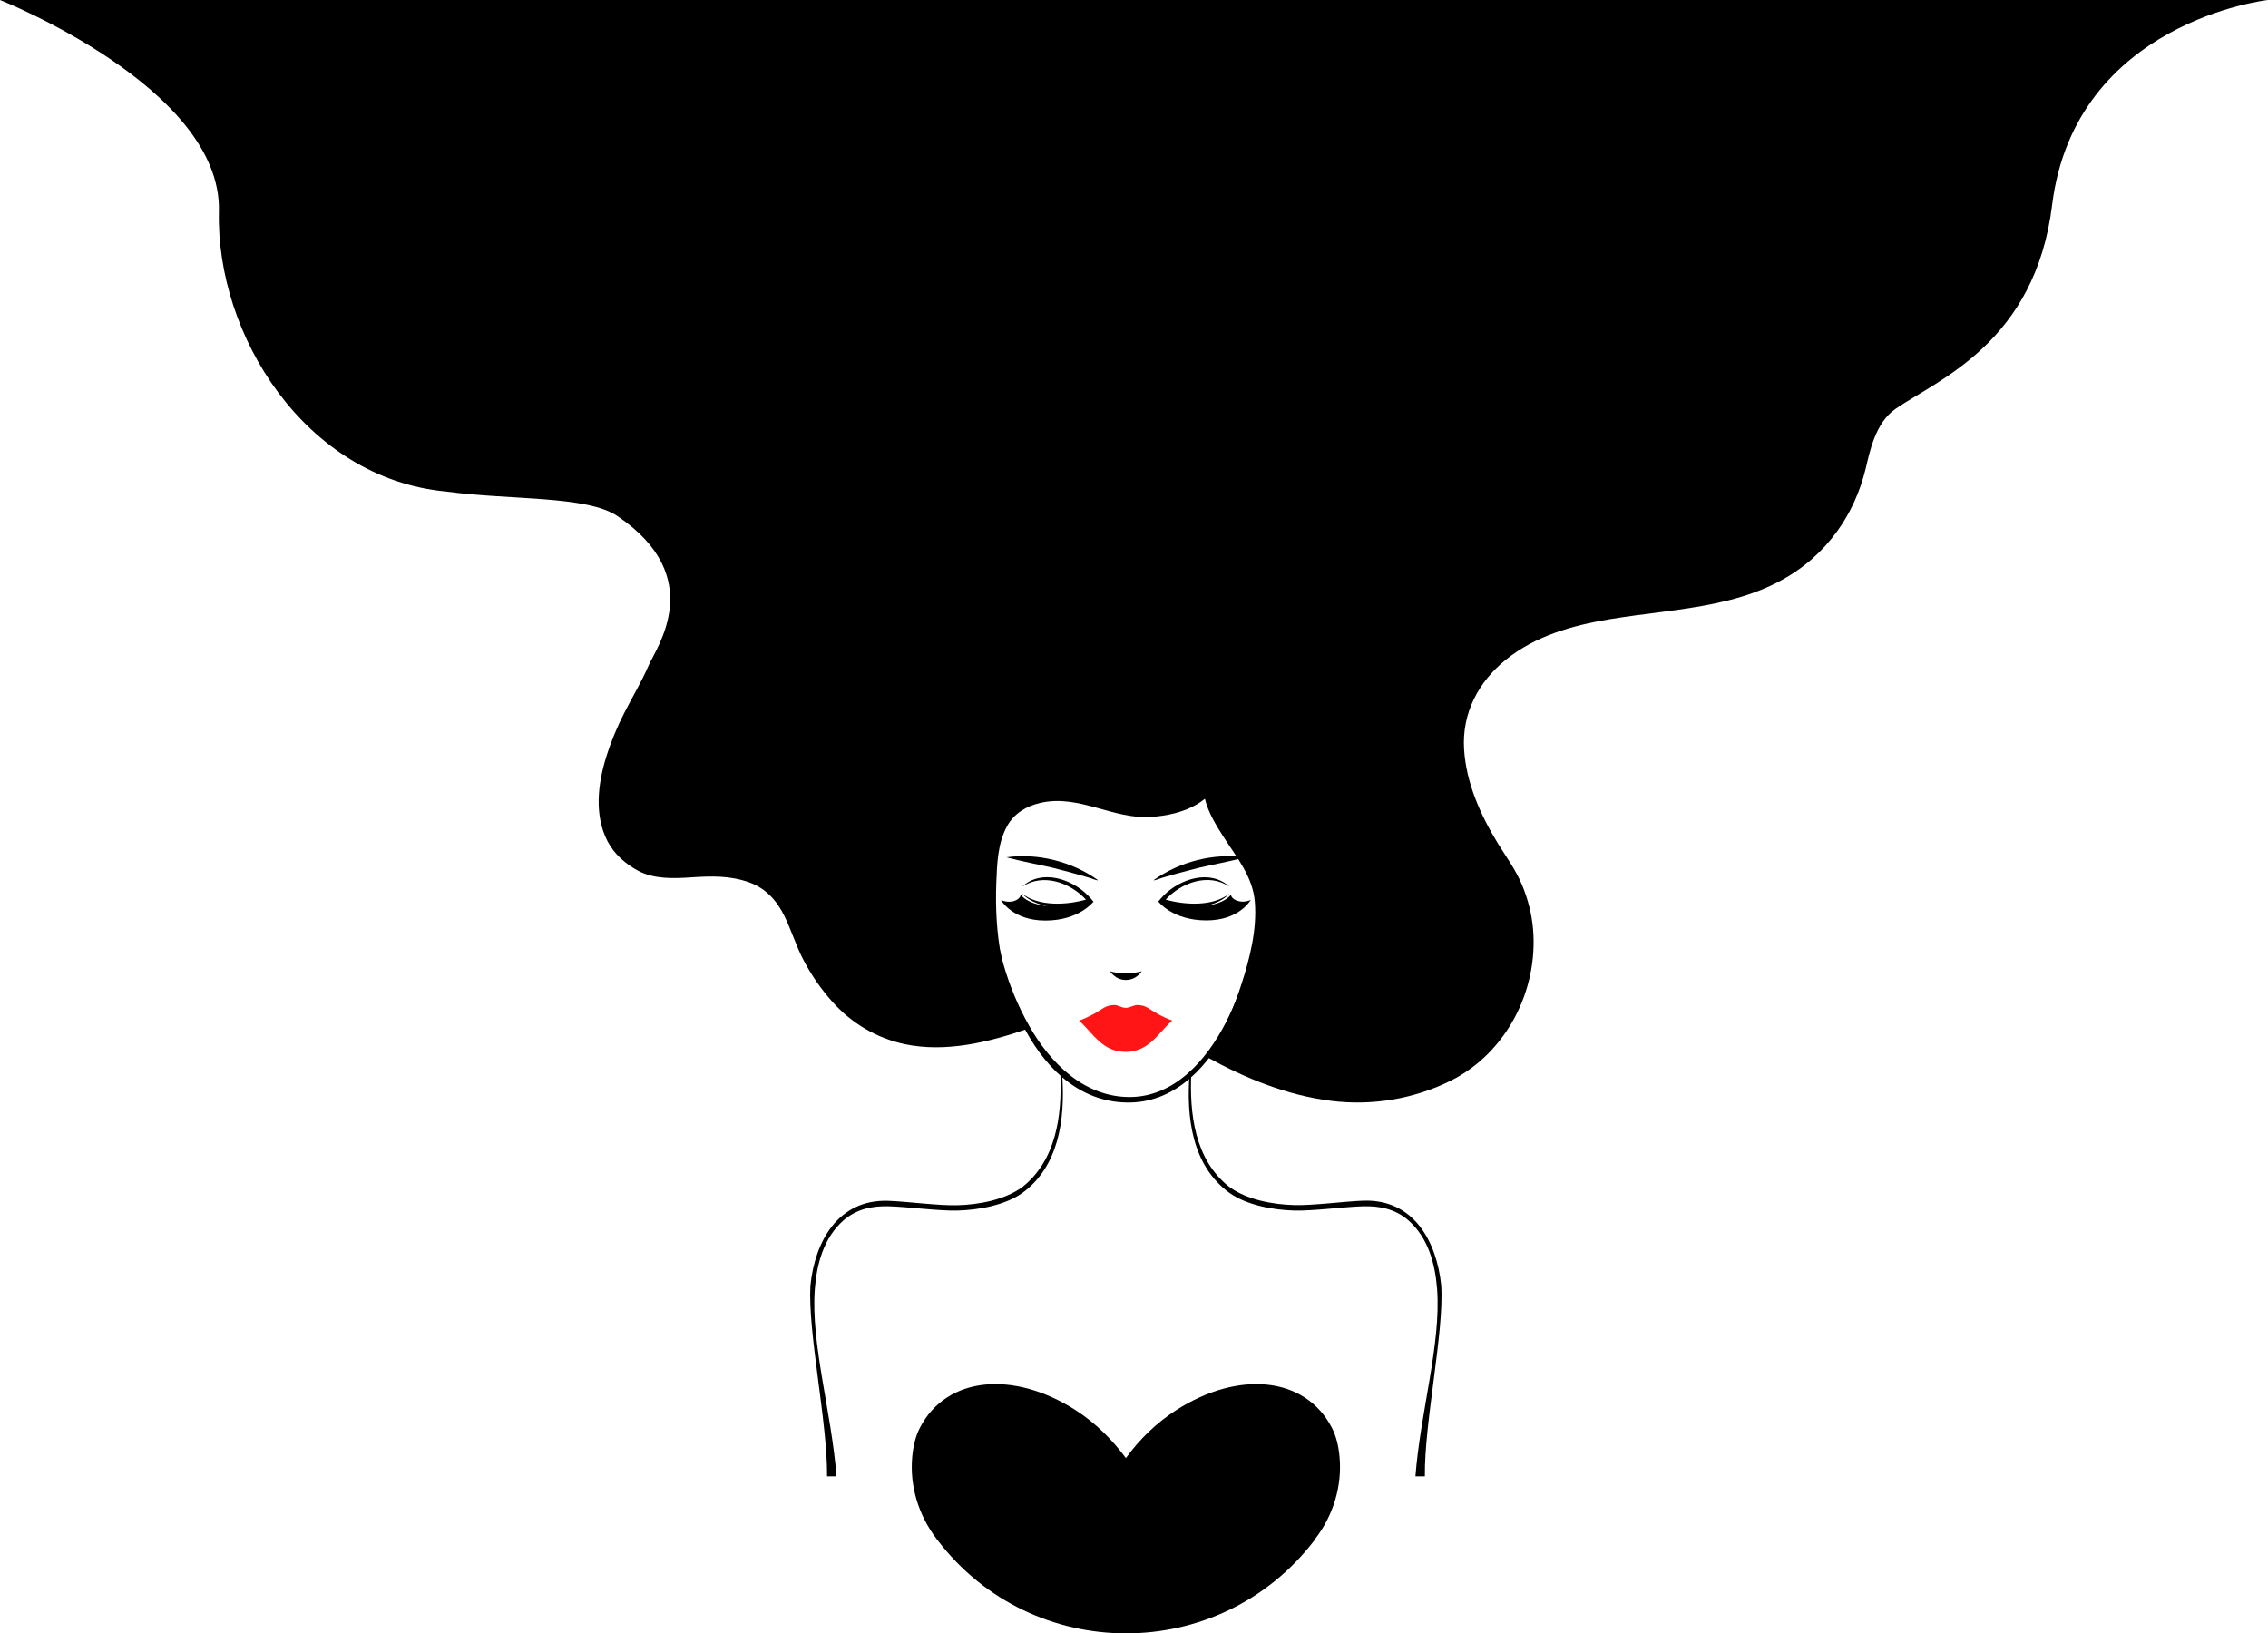 <?xml version="1.0" encoding="utf-8"?>
<!-- Generator: Adobe Illustrator 22.1.0, SVG Export Plug-In . SVG Version: 6.00 Build 0)  -->
<svg version="1.1" id="_x2014_ŽÓť_x5F_3" xmlns="http://www.w3.org/2000/svg" xmlns:xlink="http://www.w3.org/1999/xlink"
	 x="0px" y="0px" viewBox="0 0 1538.4 1107.9" style="enable-background:new 0 0 1538.4 1107.9;" xml:space="preserve">
<style type="text/css">
	.st0{fill:#FF1515;}
</style>
<path class="st0" d="M795.2,692.3c-16.3-6.3-15.2-10.3-23.6-10.6c-2.5-0.1-5.1,1.9-7.9,1.9h-0.1h-0.1c-2.8,0-5.4-2.1-7.9-1.9
	c-8.4,0.4-7.3,4.3-23.6,10.6c-0.3,0.1-0.2,0.2,0.2,0.2c9.6,8.8,15.6,20.9,31.3,21c15.7-0.1,21.7-12.2,31.3-21
	C795.4,692.5,795.5,692.4,795.2,692.3z"/>
<path d="M673.7,609.9c0.8,29.6,9.8,60.2,24.4,85.9c14.3,25.3,37.4,48.4,68.4,48.3c30.2-0.2,51.7-25,64.6-49.8
	c13.7-26.4,21.6-56.8,22.5-86.6c0.6,30-6.6,61-19.9,87.9c-13,26.3-35.1,51.4-66.6,52.2C702.5,749.4,672.6,662.4,673.7,609.9z
	 M763.7,660.3c-5.8,0-10.7-1.5-10.7-1.5s3.4,5.9,10.7,5.9s10.7-5.9,10.7-5.9S769.4,660.2,763.7,660.3z M744.5,596.8
	c-17.4-12.4-40.6-18.3-61.8-15.3c10.3,2.8,21,4.7,31.4,7.1c5.5,1.5,11.1,2.8,16.6,4.4c2.9,0.9,5.7,1.7,8.6,2.5
	C740.2,595.9,745.9,597.9,744.5,596.8C744.1,596.5,744.9,597.1,744.5,596.8z M738.1,607.5c1.3,1.3,2.5,2.7,3.6,4.1
	c-14.3,5.2-37.2,6.5-48.5-5.6c11.2,9,30.3,7.9,43.4,4.2c-10.7-11.6-29.2-18.2-43.3-8.7C706.4,589.2,727,596.1,738.1,607.5
	C738.9,608.3,737.3,606.7,738.1,607.5z M692.4,607c2.5,2.9,7.6,6.7,19.6,7.8c11.9,1.1,27.6-2.9,29.7-3.2c0,0-9.7,12.8-32.6,12.8
	c-22.5,0-30.1-13.9-30.1-13.9s4.2,2,8.7,0.7C692.1,609.8,692.4,607,692.4,607z M782.8,596.8c17.4-12.4,40.6-18.3,61.8-15.3
	c-10.3,2.8-21,4.7-31.4,7.1c-5.5,1.5-11.1,2.8-16.6,4.4c-2.9,0.9-5.7,1.7-8.6,2.5C787.1,595.9,781.4,597.9,782.8,596.8
	C783.2,596.5,782.4,597.1,782.8,596.8z M789.2,607.5c11.2-11.4,31.7-18.2,44.8-6c-14-9.6-32.6-3-43.3,8.7
	c13.1,3.7,32.2,4.8,43.4-4.2c-11.4,12.2-34.2,10.8-48.5,5.6C786.8,610.2,787.9,608.8,789.2,607.5C790,606.7,788.4,608.3,789.2,607.5
	z M839.7,611.1c4.5,1.4,8.7-0.7,8.7-0.7s-7.6,13.9-30.1,13.9c-23,0-32.6-12.8-32.6-12.8c2.1,0.3,17.8,4.3,29.7,3.2
	c12-1.1,17.1-4.9,19.6-7.8C834.9,607,835.2,609.8,839.7,611.1z M719.3,729.6c1,27.6-3,57.6-26,75.7c-12,8.6-29.2,11.8-43.8,12.2
	c-12.5,0.4-34.8-2.6-47.2-3c-33.7-1-49.5,27.3-52.6,57.5c-1.8,31.9,11.6,92.4,11.3,129.4h6.4c-3.3-43.3-17.5-90.1-14.7-127
	c1.3-17.1,6-34.7,19.3-46.5c8.9-7.8,19.4-10,30.8-9.7c12.3,0.3,34.5,3.3,46.9,2.9c14.3-0.4,32-3.6,43.9-12
	c24.6-18.1,28.8-49.7,27-78.4 M966.5,1001.4h-6.4c3.3-43.3,17.5-90.1,14.7-127c-1.3-17.1-6-34.7-19.3-46.5
	c-8.9-7.8-19.5-10-30.8-9.7c-12.3,0.3-34.5,3.3-46.9,2.9c-14.3-0.4-32-3.6-43.9-12c-25.6-18.7-29.3-51.7-27-81.2
	c0.4-0.4,0.8-0.7,1.2-1.1c-1.4,28.3,2.1,59.8,25.9,78.4c12,8.6,29.2,11.8,43.8,12.2c12.5,0.4,34.8-2.6,47.2-3
	c33.7-1,49.5,27.3,52.6,57.5C979.6,903.8,966.1,964.4,966.5,1001.4z"/>
<path d="M1263.7,0H389.2H0c0,0,150.6,59.5,148.5,143.3s58.4,181.1,154,190.1c44.3,6,95.5,2.6,116.4,16.7
	c61.3,41.5,26.2,89.4,21.1,101.2c-4.7,11-11,21.3-16.4,32c-5,9.7-9.2,19.8-12.4,30.2c-5.7,18.3-8.2,39.4,0.9,57.1
	c4.5,8.7,12.2,15.4,20.7,20c10.9,5.8,24.1,5.3,36,4.5c13.8-0.9,26.2-1.3,39.4,3.4c11.2,4,18.8,12.4,23.9,22.9
	c4.7,9.6,7.8,19.9,12.7,29.4c5.4,10.4,12.1,20.1,19.9,28.8c12.9,14.4,29.8,24.5,48.8,28.6c27.8,5.9,57.1-1.2,83.3-10.3
	c0.3-0.1,0.4-0.2,0.6-0.4c0.5-0.4,0.8-1.1,0.3-1.8c-18.9-27.8-23.1-64.1-21.9-96.8c0.5-12.9,0.9-26.9,7.3-38.5
	c4.7-8.7,13.1-13.6,22.5-15.8c26.2-6.1,49.4,11.3,75.2,9.5c10.5-0.7,21.9-3.1,31-8.5c1.9-1.1,3.7-2.4,5.5-3.8
	c2.2,9.3,7.8,18.3,12.6,25.8c9,14.1,20,27.1,21.3,44.5c1.4,18.6-3.4,37.8-9.1,55.4c-5.3,16.5-12.4,33.8-23.4,47.3
	c-0.1,0.1-0.2,0.3-0.3,0.5c-0.3,0.6-0.2,1.4,0.6,1.9c26.2,14.4,54.2,25.8,84,29.5c27.7,3.5,56.3-1.3,81.3-13.8
	c37.6-18.9,59.1-61.2,55.6-102.6c-0.9-10.4-3.5-20.5-7.5-30.1c-4.2-10.1-10.6-18.8-16.3-28c-11.8-19.3-21.6-41.1-23-64
	c-1.5-24.4,9.6-45.6,28.3-60.7c20.1-16.2,45-23.2,70-27.4c47.5-8,99-7.3,137.4-40.7c6.6-5.8,12.4-12.2,17.4-19.1
	c9.2-12.7,15.6-27.2,19.3-42.4c2.7-11.2,6.4-31,20.3-40.6c28.7-19.8,94.8-45,106.2-138.5C1407.6,14.4,1538.4,0,1538.4,0H1263.7z"/>
<path d="M892.2,1043.7c12.2-15.9,18.3-35.8,16.4-55.8c-0.7-7.5-2.4-14.2-5.3-19.7c-18.1-34.5-63-38.8-105.2-11.9
	c-13.6,8.7-25.2,20-34.4,32.7c-9.3-12.6-20.8-24-34.4-32.7c-42.2-26.9-87.2-22.6-105.2,11.9c-2.9,5.5-4.6,12.2-5.3,19.7
	c-1.9,19.9,4.2,39.8,16.4,55.8l0.7,0.9c64.4,84.4,191.4,84.4,255.8,0L892.2,1043.7z"/>
</svg>
